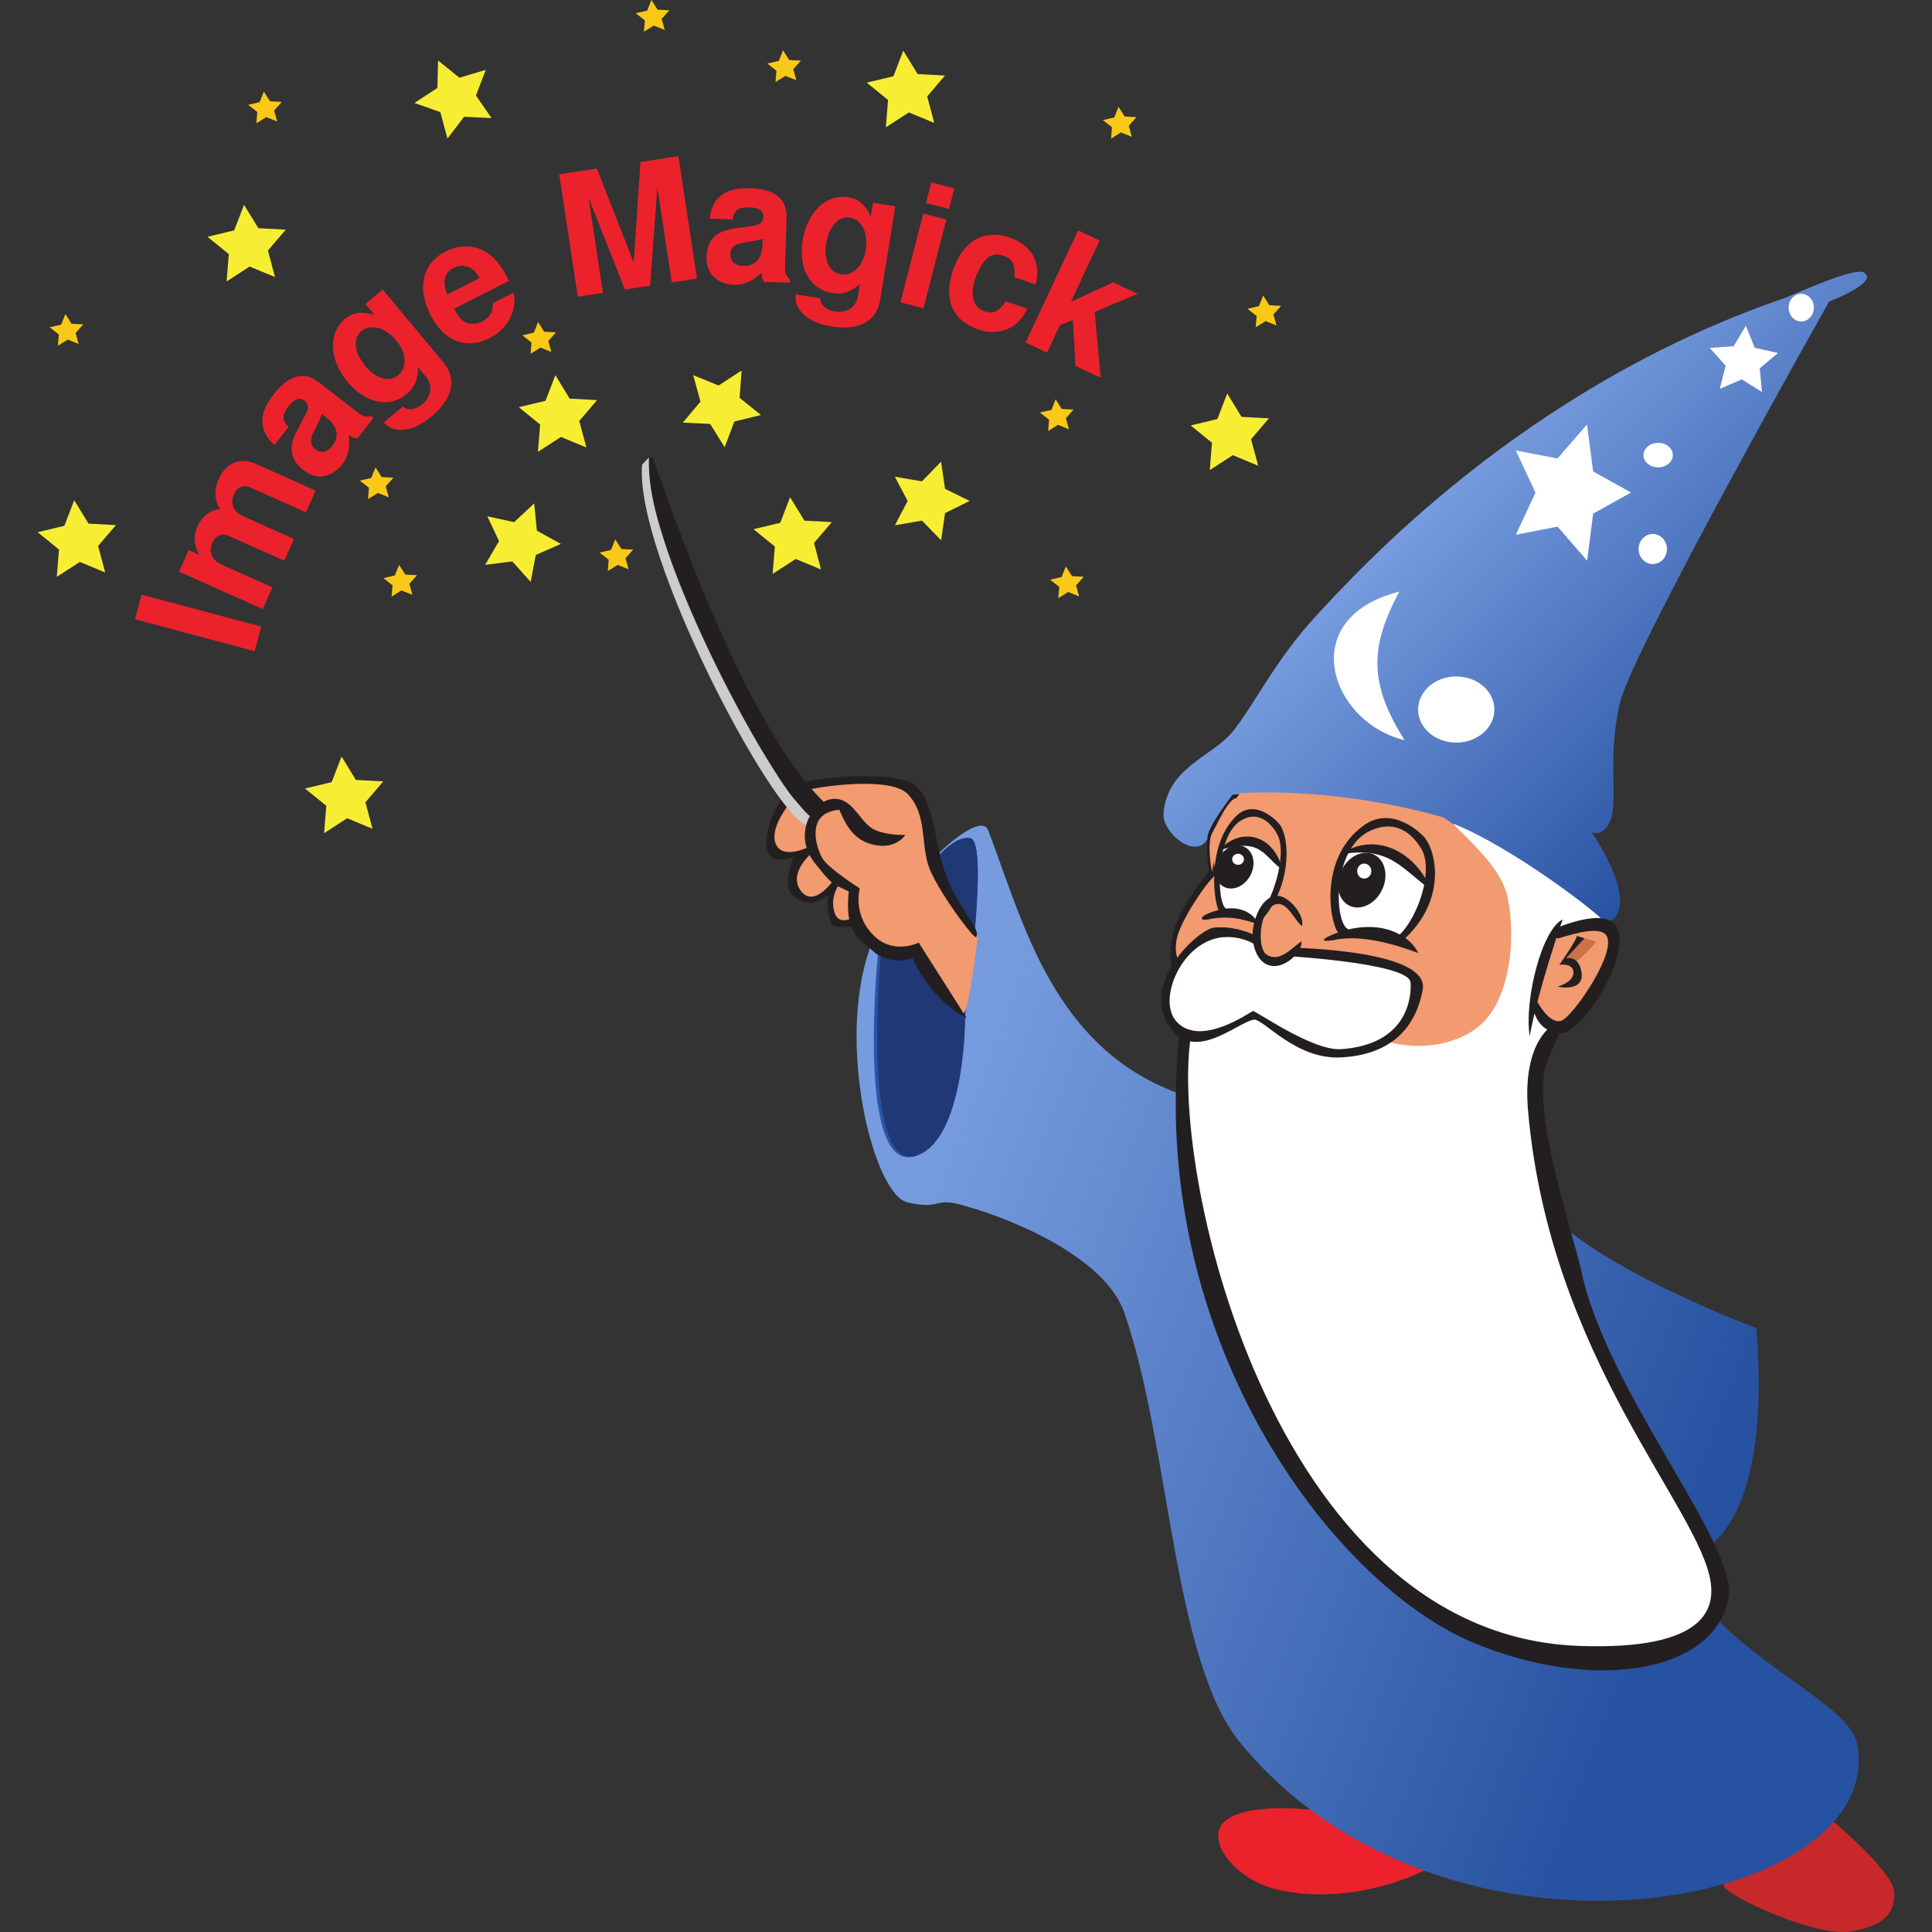 <svg width="128" version="1.1" xmlns="http://www.w3.org/2000/svg" height="128" xmlns:xlink="http://www.w3.org/1999/xlink">
<rect width="100%" height="100%" fill="#333333" stroke="none"/>
<defs>
<linearGradient gradientTransform="matrix(0.232,0,0,-0.232,2.495,130.983)" xlink:href="#linearGradient4018" id="linearGradient4024" y1="388.475" x1="365.937" y2="302.768" x2="451.579" gradientUnits="userSpaceOnUse"/>
<linearGradient id="linearGradient4018">
<stop offset="0" style="stop-color:#769bde"/>
<stop offset="1" style="stop-color:#2752a1"/>
</linearGradient>
<linearGradient gradientTransform="matrix(0.232,0,0,-0.232,2.495,130.983)" xlink:href="#linearGradient4018" id="linearGradient4032" y1="259.564" x1="266.722" y2="174.455" x2="491.176" gradientUnits="userSpaceOnUse"/>
</defs>
<g style="fill:#eb222c">
<path d="m 86.012,120.303 c 0,0 -4.26,-0.612 -4.709,1.165 -0.298,1.181 1.411,3.033 3.672,3.516 4.49,0.959 8.384,-1.722 8.384,-1.722 l -5.32,-3.115"/>
<path d="m 86.514,119.873 c 0,0 -5.211,-0.554 -5.758,1.4 -0.364,1.299 1.426,3.453 4.18,3.985 5.469,1.055 10.04,-1.641 10.04,-1.641 0,0 -1.242,-0.295 -1.827,-0.412 -0.586,0.586 -5.4,2.014 -7.939,1.271 -1.778,-0.52 -3.75,-1.523 -3.633,-2.969 0.149,-1.837 6.942,-0.837 6.942,-0.837 l -.513,-.686"/>
</g>
<g style="fill:#c7282a">
<path d="m 114.313,125.101 c 0.547,0.664 6.016,3.281 8.399,2.852 2.383,-0.43 2.835,-1.421 2.789,-2.608 -0.052,-1.328 -4.156,-4.775 -4.156,-4.775 l -.664,.781 c 0,0 3.75,3.017 3.75,3.946 0,0.625 0.255,1.106 -1.836,1.719 -2.266,0.664 -7.466,-2.539 -7.466,-2.539 0,0 -1.363,-0.039 -0.816,0.625"/>
<path d="m 114.974,124.53 c 5.521,4.584 14.908,2.999 5.845,-3.252"/>
</g>
<path style="fill:url(#linearGradient4024)" d="m 123.494,18.06 c 1.016,0.66 -2.305,1.914 -2.305,1.914 0,0 -13.04,23.082 -13.868,26.604 -0.828,3.522 -0.135,6.336 -0.586,7.657 -0.452,1.321 -1.289,0.898 -1.289,0.898 0,0 2.878,4.124 1.524,5.665 -1.355,1.541 -4.388,-4.542 -13.484,-6.83 -6.361,-0.704 -11.707,-1.426 -11.835,-1.251 -0.495,0.758 -0.973,1.752 -1.64,2.865 -0.866,1.442 -2.996,-0.484 -2.926,-1.621 0.188,-3.082 3.177,-3.816 4.532,-5.43 1.355,-1.614 2.874,-4.812 5.547,-7.696 2.823,-3.045 13.712,-15.119 30.98,-21.057 0.71,-0.244 4.726,-2.126 5.352,-1.719"/>
<path style="fill:url(#linearGradient4032)" d="m 65.47,55.013 c -0.667,-1.738 -6.589,4.271 -7.839,7.813 -2.246,6.362 0.252,16.286 2.472,16.828 2.155,0.526 1.799,-0.316 3.539,0.156 3.974,1.079 9.639,3.691 10.838,7.136 3.076,8.845 3.199,23.078 7.709,28.544 13.751,16.668 43.027,10.883 40.837,0 -0.443,-2.2 -5.605,-4.563 -8.959,-7.917 -1.875,-1.875 -1.042,-5.053 -1.042,-5.053 0,0 4.375,-1.823 3.334,-14.533 0,0 -12.918,-4.792 -14.793,-9.168 -0.734,-1.713 -13.96,-3.125 -23.127,-6.251 -8.678,-2.958 -10.635,-11.48 -12.968,-17.557"/>
<path style="fill:#2957ab" d="m 58.16,63.242 c 0,0 -1.563,15.488 2.848,13.196 2.979,-1.548 2.847,-9.237 2.847,-9.237 0,0 1.731,-11.461 0.417,-11.668 -2.431,-0.382 -6.112,7.709 -6.112,7.709"/>
<path style="fill:#2953a7" d="m 58.227,63.236 c 0,0 -1.506,15.412 2.781,13.202 2.985,-1.533 2.879,-9.234 2.879,-9.234 0,0 1.7,-11.464 0.385,-11.671 -2.431,-0.382 -6.045,7.703 -6.045,7.703"/>
<path style="fill:#2a50a4" d="m 58.293,63.23 c 0,0 -1.449,15.336 2.715,13.208 2.993,-1.519 2.91,-9.231 2.91,-9.231 0,0 1.668,-11.467 0.354,-11.674 -2.431,-0.382 -5.979,7.696 -5.979,7.696"/>
<path style="fill:#203876" d="m 58.359,63.224 c 0,0 -1.392,15.26 2.649,13.215 3,-1.505 2.942,-9.228 2.942,-9.228 0,0 1.637,-11.47 0.322,-11.677 -2.431,-0.382 -5.913,7.69 -5.913,7.69"/>
<g style="fill:#f29a70">
<path d="m 95.666,54.17 c 0,0 -6.459,-2.032 -13.699,-1.615 -0.625,0.469 -1.198,1.458 -1.615,2.187 -0.417,0.729 -0.052,3.178 -0.052,3.178 0,0 -3.49,3.646 -2.396,5.886 1.225,2.509 15.574,7.1 19.116,5.017 3.542,-2.084 3.509,-7.968 2.865,-9.913 -0.625,-2.344 -4.219,-4.74 -4.219,-4.74"/>
<path d="m 64.778,62.009 c 0,0 -2.656,-3.633 -2.813,-4.493 -0.156,-0.86 -0.466,-4.765 -1.563,-5.313 -1.875,-0.938 -6.836,-0.352 -7.5,-0.039 -0.664,0.313 -2.539,3.594 -1.836,4.141 0.703,0.547 1.875,0.391 1.875,0.391 0,0 -0.692,1.859 0,2.578 1.016,1.055 2.383,-0.703 2.383,-0.703 0,0 -0.547,2.188 0.039,2.5 0.586,0.313 1.406,0.078 1.406,0.078 0,0 0.664,1.524 1.797,1.914 1.133,0.391 2.227,-0.078 2.227,-0.078 0,0 2.618,3.985 3.008,4.141 0.391,0.156 0.977,-5.118 0.977,-5.118"/>
</g>
<path style="fill:#231f20" d="m 64.67,62.087 c -0.123,0.184 -2.709,-3.281 -3.178,-4.792 -0.469,-1.511 -0.104,-3.386 -1.354,-4.688 -1.25,-1.302 -6.72,-0.365 -7.084,-0.156 -0.365,0.208 -2.136,2.24 -1.667,3.438 0.469,1.198 2.448,0.104 2.448,0.104 v 0.469 c 0,0 -1.667,1.354 -0.781,2.552 0.885,1.198 2.187,-0.729 2.187,-0.729 0,0 0.729,-0.208 0.417,0.208 -0.313,0.416 -0.625,1.146 -0.365,1.979 0.26,0.833 1.146,0.365 1.146,0.365 l .208,.521 c 0,0 -1.354,0.208 -1.563,-0.156 -0.208,-0.365 -0.313,-1.25 -0.208,-1.875 -0.26,0.052 -1.042,0.99 -2.292,0.052 -0.867,-0.651 0,-2.604 0,-2.604 0,0 -1.563,0.625 -1.771,-0.521 -0.208,-1.146 0.677,-3.959 2.448,-4.427 1.771,-0.469 6.459,-0.677 7.448,0.26 0.99,0.938 1.198,3.021 1.615,4.74 0.764,3.151 2.761,4.636 2.344,5.261"/>
<path style="fill:#ccc" d="m 42.998,30.301 -.459,.49 c -0.12,1.518 0.36,3.692 1.172,6.131 0.812,2.439 1.961,5.139 3.195,7.68 1.234,2.541 2.552,4.922 3.705,6.727 0.576,0.902 1.11,1.66 1.574,2.223 0.717,0.869 0.994,1.022 1.244,1.121 l .735,-1.019 -.072,-.07 c -2.654,-2.577 -5.163,-7.669 -7.125,-12.457 -1.962,-4.788 -3.381,-9.266 -3.906,-10.658 z "/>
<path style="fill:#231f20" d="m 43.217,30.273 -.223,.041 c -0.067,2.104 0.553,4.143 1.207,6.121 0.832,2.437 2.002,5.132 3.244,7.662 1.243,2.53 2.557,4.897 3.678,6.676 0.56,0.89 1.05,1.65 1.504,2.178 0.65,0.756 0.833,0.987 1.07,1.133 l .938,-.9 c -2.691,-2.574 -5.315,-7.657 -7.363,-12.4 -2.036,-4.715 -3.531,-9.122 -4.055,-10.51 z "/>
<g style="fill:#fff">
<path d="m 99.9,59.527 c 0.549,2.882 0.09,6.36 -1.563,8.126 -1.478,1.578 -4.393,2.062 -6.667,1.267 -0.981,0.376 -2.448,2.656 -8.595,-1.511 -2.136,0.521 -2.709,1.823 -4.755,1.241 0.104,30.836 16.564,37.712 17.501,38.754 0.938,1.042 18.335,6.146 17.919,-1.875 -0.417,-8.021 -10,-12.501 -11.98,-32.295 -0.384,-3.837 1.354,-5.104 1.354,-5.104 l -1.488,-1.12 c 0,0 0.677,-4.74 1.553,-5.196 2.1,-1.093 3.174,0.078 3.06,-0.768 -0.041,-0.31 -6.047,-4.947 -9.986,-6.484 1.605,1.616 3.303,3.166 3.646,4.966"/>
<path d="m 84.714,62.952 c 0,0 9.657,0 9.159,2.637 -0.498,2.637 -2.29,4.053 -5.177,4.199 -2.887,0.147 -4.925,-2.441 -5.522,-2.344 -1.08,0.176 -3.936,2.881 -5.479,0.195 -1.543,-2.686 2.035,-5.806 2.937,-5.909 2.14,-0.244 4.082,1.221 4.082,1.221"/>
</g>
<path d="m 87.54,51.566 c -0.248,0.372 1.667,-2.448 1.667,-2.448"/>
<g style="stroke-width:.463;stroke:#f7ee33;fill:#f7ee33">
<path d="m 17.875,17.962 -1.359,-.564 -1.234,.799 .117,-1.466 -1.142,-.927 1.43,-.342 .529,-1.373 .767,1.255 1.469,.079 -.956,1.118 z "/>
<path d="m 6.624,37.534 -1.358,-.564 -1.235,.799 .117,-1.466 -1.142,-.927 1.43,-.342 .529,-1.372 .767,1.255 1.469,.079 -.956,1.118 Z "/>
</g>
<g style="fill:#fac816">
<path d="m 5.213,22.789 -.722,-.289 -.656,.409 .062,-.75 -.607,-.475 l .76,-.175 .281,-.703 .408,.642 .78,.041 -.508,.572"/>
<path d="m 18.363,8.05 -.722,-.289 -.656,.409 .062,-.75 -.607,-.475 .76,-.175 .281,-.703 .408,.642 .78,.041 -.508,.572"/>
<path d="m 44.039,1.983 -.722,-.289 -.656,.409 .062,-.75 -.607,-.475 .76,-.175 .281,-.703 .408,.642 .78,.04 -.508,.572"/>
<path d="m 52.759,5.316 -.722,-.289 -.656,.409 .062,-.75 -.607,-.475 .76,-.175 .281,-.703 .408,.642 .78,.04 -.508,.572"/>
<path d="m 74.987,9.062 -.721,-.289 -.656,.409 .062,-.751 -.607,-.475 .76,-.175 .281,-.703 l .407,.642 .78,.041 -.508,.572"/>
<path d="m 41.644,37.715 -.722,-.289 -.656,.409 .062,-.75 -.607,-.475 .76,-.175 .281,-.703 .408,.642 .78,.04 -.508,.572"/>
<path d="m 27.322,39.407 -.721,-.289 -.656,.409 .062,-.75 -.606,-.475 .76,-.175 .281,-.703 .408,.642 .78,.041 -.508,.572"/>
<path d="m 25.759,32.948 -.722,-.289 -.656,.409 .062,-.75 -.606,-.475 .76,-.175 .281,-.703 .408,.642 .78,.041 -.508,.572"/>
<path d="m 36.53,23.32 -.722,-.289 -.656,.409 .062,-.75 -.607,-.475 .76,-.175 .281,-.703 .408,.642 .78,.04 -.508,.572 .201,.728"/>
<path d="m 71.493,39.511 -.721,-.289 -.656,.409 .062,-.75 -.606,-.475 .76,-.175 .281,-.703 .408,.642 .78,.041 -.508,.572"/>
<path d="m 70.82,28.438 -.721,-.289 -.656,.409 .062,-.75 -.607,-.475 .76,-.175 .281,-.703 .407,.642 .78,.04 -.508,.572"/>
<path d="m 84.571,21.563 -.722,-.289 -.656,.409 .062,-.751 -.607,-.475 .76,-.175 .281,-.702 .408,.642 .78,.041 -.508,.572"/>
</g>
<g style="stroke-width:.463;stroke:#f7ee33;fill:#f7ee33">
<path d="m 24.335,54.515 -1.358,-.564 -1.235,.799 .117,-1.466 -1.142,-.927 1.43,-.342 .529,-1.372 .767,1.255 1.469,.079 -.956,1.118 z "/>
<path d="m 38.502,29.252 -1.359,-.564 -1.235,.799 .117,-1.466 -1.142,-.927 1.43,-.342 .529,-1.372 .767,1.254 1.469,.079 -.956,1.118 z "/>
<path d="m 49.908,27.383 -1.428,.351 -.521,1.376 -.775,-1.25 -1.469,-.07 .949,-1.124 -.388,-1.419 1.362,.555 1.23,-.807 -.107,1.467 z "/>
<path d="m 54.052,37.336 -1.358,-.564 -1.235,.799 .117,-1.466 -1.141,-.927 1.43,-.342 .529,-1.372 .767,1.255 1.469,.079 -.956,1.118 z "/>
<path d="m 83.013,30.461 -1.358,-.564 -1.235,.799 .117,-1.466 -1.142,-.927 1.43,-.342 .529,-1.372 .767,1.254 1.468,.079 -.956,1.118 z "/>
<path d="m 62.19,35.297 -1.027,-1.053 -1.45,.25 .683,-1.302 -.685,-1.301 1.45,.247 1.026,-1.054 .213,1.455 1.319,.65 -1.318,.652 z "/>
<path d="m 35.017,38.051 -.978,-1.099 -1.46,.182 .743,-1.27 -.625,-1.332 1.437,.314 1.073,-1.006 .145,1.464 1.288,.71 -1.347,.591 z "/>
<path d="m 61.552,7.75 -1.358,-.564 -1.235,.799 .117,-1.466 -1.142,-.927 l 1.43,-.342 .529,-1.373 .768,1.255 1.468,.079 -.956,1.118 z "/>
<path d="m 32.109,7.57 -1.469,-.073 -.893,1.169 -.384,-1.42 -1.387,-.488 1.231,-.804 .036,-1.47 1.145,.923 1.409,-.421 -.524,1.375 Z "/>
</g>
<path style="fill:#231f20" d="m 81.654,52.659 c 0,0 -1.433,1.875 -1.615,2.604 -0.182,0.729 0.052,2.5 0.052,2.5 0,0 -1.98,2.24 -2.396,4.219 -0.417,1.979 0.156,2.5 0.156,2.5 l .328,-.668 c 0,0 -0.458,-0.543 -0.197,-1.689 0.26,-1.146 1.836,-3.516 2.461,-4.063 0.283,-0.247 -0.391,-1.797 -0.117,-2.656 0.274,-0.859 1.797,-2.813 1.797,-2.813 l -.469,.065"/>
<g style="fill:#eb222c">
<path d="m 9.382,39.396 -.436,1.63 7.923,2.119 .436,-1.63 z "/>
<path d="m 11.857,37.874 5.548,2.476 .642,-1.438 -3.329,-1.486 c -0.678,-0.303 -0.924,-0.856 -0.649,-1.472 0.215,-0.483 0.626,-0.657 1.068,-0.46 l 3.699,1.651 .642,-1.438 -3.329,-1.486 c -0.678,-0.303 -0.924,-0.856 -0.649,-1.472 0.215,-0.483 0.626,-0.657 1.068,-0.46 l 3.699,1.651 .642,-1.438 -3.925,-1.751 c -1.079,-0.481 -2.009,-0.108 -2.504,1.002 -0.312,0.699 -0.285,1.302 0.098,1.99 -0.643,0.033 -1.189,0.455 -1.496,1.144 -0.284,0.637 -0.252,1.144 0.102,1.869 l -.688,-.307 -.637,1.428 z "/>
<path d="m 24.59,27.563 c -0.377,0.064 -0.559,0.022 -0.807,-0.171 l -2.667,-2.069 c -0.978,-0.759 -1.993,-0.478 -3,0.82 -1.007,1.298 -0.98,2.401 0.07,3.343 l .931,-1.2 c -0.45,-0.448 -0.451,-0.777 0.025,-1.39 0.372,-0.48 0.719,-0.596 1.039,-0.348 0.16,0.124 0.24,0.314 0.208,0.503 -0.042,0.238 -0.042,0.238 -0.42,0.927 l -.297,.567 c -0.578,1.075 -0.447,1.917 0.415,2.586 0.409,0.317 0.836,0.464 1.249,0.428 0.498,-0.055 0.991,-0.342 1.322,-0.769 0.414,-0.533 0.562,-1.202 0.446,-1.989 0.249,0.193 0.359,0.235 0.59,0.23 l 1.048,-1.351 -.151,-.117 z  m -2.943,.123 c 0.72,0.559 0.853,1.231 0.364,1.863 -0.324,0.418 -0.746,0.503 -1.102,0.227 -0.373,-0.29 -0.4,-0.623 -0.106,-1.222 l .251,-.489 c 0.193,-0.377 0.217,-0.444 0.256,-0.642 l .338,.262 z "/>
<path d="m 24.204,20.14 .598,.717 c -0.824,-0.25 -1.423,-0.161 -1.959,0.286 -1.106,0.922 -1.035,2.694 0.168,4.137 1.21,1.452 2.778,1.785 3.927,0.827 0.544,-0.454 0.736,-0.892 0.76,-1.776 l .526,.631 c 0.468,0.562 0.369,1.304 -0.236,1.808 -0.458,0.382 -0.919,0.444 -1.309,0.169 l -1.253,1.045 c 0.311,0.356 0.658,0.491 1.186,0.491 0.624,-0.007 1.265,-0.293 1.982,-0.891 1.408,-1.174 1.695,-2.482 0.78,-3.58 l -4.021,-4.822 -1.149,.958 z  m -.259,1.798 c 0.605,-0.504 1.58,-0.248 2.301,0.616 0.706,0.847 0.748,1.793 0.117,2.319 -0.57,0.476 -1.451,0.228 -2.157,-0.619 -0.735,-0.881 -0.849,-1.826 -0.261,-2.316 z "/>
<path d="m 33.709,18.61 c -0.051,-0.125 -0.077,-0.176 -0.112,-0.246 -0.276,-0.541 -0.611,-1.002 -0.935,-1.317 -0.861,-0.799 -2.035,-0.946 -3.127,-0.39 -1.554,0.791 -1.935,2.399 -1.011,4.214 0.883,1.735 2.366,2.318 3.901,1.537 1.213,-0.618 1.844,-1.81 1.614,-3.031 l -1.384,.704 c 0.049,0.518 -0.214,0.968 -0.726,1.228 -0.401,0.204 -0.809,0.197 -1.162,-0.002 -0.232,-0.134 -0.405,-0.349 -0.685,-0.85 l 3.63,-1.847 z  m -4.084,.905 c -0.328,-0.868 -0.187,-1.458 0.435,-1.774 0.351,-0.179 0.759,-0.171 1.102,0.007 0.232,0.134 0.4,0.314 0.619,0.67 l -2.156,1.097 z "/>
<path d="m 38.988,13.083 2.416,6.097 1.669,-.253 .476,-6.536 .959,6.318 1.669,-.253 -1.231,-8.109 -2.514,.382 -.444,6.668 -2.448,-6.229 -2.492,.378 1.231,8.109 1.669,-.253 -.959,-6.318 z "/>
<path d="m 52.342,18.541 c -0.273,-0.268 -0.346,-0.439 -0.336,-0.754 l .107,-3.374 c 0.039,-1.237 -0.784,-1.893 -2.426,-1.945 -1.642,-0.052 -2.519,0.618 -2.664,2.021 l 1.518,.048 c 0.099,-0.627 0.364,-0.821 1.14,-0.797 0.607,0.019 0.904,0.231 0.892,0.636 -0.006,0.202 -0.113,0.379 -0.285,0.464 -0.217,0.106 -0.217,0.106 -0.997,0.205 l -.633,.092 c -1.21,0.164 -1.814,0.764 -1.848,1.855 -0.016,0.517 0.116,0.949 0.388,1.262 0.337,0.371 0.859,0.601 1.399,0.618 0.675,0.021 1.302,-0.251 1.872,-0.808 -0.01,0.315 0.02,0.428 0.161,0.613 l 1.709,.054 .006,-.191 z  m -1.829,-2.309 c -0.029,0.911 -0.495,1.414 -1.293,1.389 -0.529,-0.017 -0.846,-0.308 -0.832,-0.758 0.015,-0.472 0.269,-0.689 0.926,-0.804 l .543,-.084 c 0.419,-0.066 0.487,-0.086 0.67,-0.17 l -.013,.427 z "/>
<path d="m 57.84,13.434 -.149,.922 c -0.351,-0.786 -0.812,-1.18 -1.5,-1.292 -1.422,-0.23 -2.713,0.985 -3.013,2.84 -0.302,1.866 0.473,3.268 1.95,3.507 0.7,0.113 1.156,-0.029 1.84,-0.591 l -.131,.811 c -0.117,0.722 -0.742,1.133 -1.52,1.007 -0.589,-0.095 -0.938,-0.403 -0.986,-0.878 l -1.61,-.261 c -0.065,0.468 0.061,0.819 0.407,1.217 0.415,0.466 1.05,0.763 1.972,0.912 1.81,0.293 2.986,-0.348 3.214,-1.759 l 1.004,-6.197 -1.477,-.239 z  m -1.527,.983 c 0.777,0.126 1.224,1.03 1.043,2.141 -0.176,1.088 -0.863,1.741 -1.674,1.609 -0.733,-0.119 -1.123,-0.946 -0.947,-2.034 0.184,-1.133 0.822,-1.839 1.578,-1.716 z "/>
<path d="m 62.696,14.542 -1.526,-.393 -1.514,5.884 1.526,.393 z  m .53,-2.059 -1.526,-.393 -.35,1.362 1.526,.393 z "/>
<path d="m 68.619,18.85 c 0.38,-1.44 -0.264,-2.604 -1.699,-3.102 -1.711,-0.593 -3.101,0.187 -3.78,2.143 -0.656,1.892 -0.051,3.34 1.65,3.93 1.393,0.483 2.658,-0.043 3.272,-1.366 l -1.424,-.494 c -0.449,0.678 -0.847,0.862 -1.421,0.663 -0.755,-0.262 -0.976,-1.101 -0.589,-2.217 0.188,-0.542 0.471,-1.016 0.77,-1.293 0.281,-0.26 0.669,-0.316 1.094,-0.168 0.606,0.21 0.793,0.597 0.702,1.41 l 1.424,.494 z "/>
<path d="m 70.947,19.998 1.907,-4.064 -1.426,-.669 -3.484,7.425 1.426,.669 .846,-1.803 .862,-.354 .176,3.041 1.67,.784 -.401,-4.364 2.849,-1.198 -1.619,-.76 z "/>
</g>
<g style="fill:#231f20">
<path d="m 78.968,68.26 c -1.719,8.673 5.168,40.034 25.627,40.785 8.517,0.313 8.952,-2.56 8.751,-4.141 -0.625,-4.922 -10.678,-14.854 -12.11,-31.331 -0.388,-4.465 1.566,-5.599 1.566,-5.599 l .677,.156 c 0,0 -0.576,1.182 -0.993,2.24 -1.172,2.969 1.896,11.939 2.266,13.752 1.641,8.047 10.47,18.283 9.767,21.799 -1.007,5.036 -9.185,6.166 -16.955,2.891 -9.454,-3.985 -21.721,-20.471 -19.377,-40.707 l .781,.156"/>
<path d="m 59.982,55.316 c 0,0 -0.573,0.938 -1.979,0.677 -1.406,-0.26 -1.927,-1.25 -2.396,-2.344 -2.292,0.208 -1.511,2.5 -1.146,3.177 0.365,0.677 2.5,2.032 2.5,2.032 0,0 -0.521,1.823 1.042,3.229 1.287,1.158 2.865,0.365 2.865,0.365 l 3.177,5 c 0,0 -2.292,-1.042 -3.594,-4.011 -0.625,0.365 -1.979,0.208 -2.656,-0.469 -0.677,-0.677 -1.875,-0.938 -1.563,-3.907 -1.146,-0.573 -1.013,-0.342 -2.24,-1.875 -1.667,-2.084 0.104,-4.636 1.667,-4.219 0.972,0.259 1.406,1.563 2.24,1.979 0.833,0.417 2.084,0.365 2.084,0.365"/>
<path d="m 84.36,63.754 c 0,-0.156 -1.162,-1.787 -3.252,-1.667 -2.735,0.156 -4.453,4.063 -3.203,5.548 1.545,1.835 4.945,-0.599 5.101,-0.651 0.156,-0.052 3.955,2.656 5.837,2.526 4.532,-0.313 4.672,-3.608 4.61,-4.415 -0.104,-1.354 -8.894,-1.797 -8.894,-1.797 l .114,-.534 c 0,0 10.105,0 9.584,2.813 -0.521,2.813 -2.396,4.323 -5.417,4.48 -3.021,0.156 -5.153,-2.604 -5.779,-2.5 -1.13,0.188 -4.118,3.073 -5.733,0.208 -1.615,-2.865 2.129,-6.193 3.073,-6.302 2.24,-0.26 4.285,1.388 4.427,1.511 0.364,0.313 -0.469,0.781 -0.469,0.781"/>
</g>
<g style="fill:#f29a70">
<path d="m 83.414,61.758 c -0.042,-0.066 -0.246,1.014 0.48,1.684 0.677,0.625 2.575,-0.628 2.393,-1.623 -0.295,-1.623 -1.493,2.101 -2.873,-0.061"/>
<path d="m 103.18,61.814 c 0,0 3.086,-0.859 3.516,-0.195 0.43,0.664 -1.367,6.289 -3.36,6.368 -1.992,0.078 -1.641,-2.031 -1.641,-2.031 l 1.484,-4.141"/>
</g>
<g style="fill:#231f20">
<path d="m 103.072,61.501 c 0,0 3.282,-1.445 4.024,-0.117 1.057,1.892 -2.266,7.11 -3.711,7.071 -1.446,-0.039 -1.758,-1.446 -1.758,-1.446 l .234,-.625 c 0,0 0.781,1.485 1.563,1.25 0.781,-0.234 3.907,-4.805 2.93,-5.743 -0.61,-0.585 -2.774,0.195 -3.086,0.273 -0.313,0.078 -0.195,-0.664 -0.195,-0.664"/>
<path d="m 103.531,60.915 c -1.369,0.657 -2.552,5.287 -2.188,7.735 0.625,-3.334 2.188,-7.735 2.188,-7.735"/>
</g>
<path style="fill:#cb7246" d="m 103.736,63.494 c 0,0 0.678,-1.397 1.06,-1.362 0.382,0.035 0.229,0.057 0.903,0.225 0.208,0.052 -1.181,1.302 -1.181,1.302 l -.782,-.166"/>
<path style="fill:#231f20" d="m 104.469,62.009 c 0,0.273 -1.162,1.914 -1.162,1.914 0,0 0.938,-0.156 0.938,0.508 0,0.664 -1.055,0.938 -1.055,0.938 0,0 1.914,0.43 1.563,-1.094 -0.232,-1.008 -1.016,-0.781 -1.016,-0.781 l 1.24,-1.328 -.508,-.156"/>
<path style="fill:#fff" d="m 88.843,61.723 c 0.044,-1.137 -1.511,-6.042 2.292,-5.521 1.959,0.268 3.125,1.927 3.49,2.396 0.365,0.469 -1.198,3.49 -1.875,3.646 -0.625,-0.26 -2.441,-0.27 -3.907,-0.521"/>
<path style="fill:#231f20" d="m 89.407,60.006 c -0.743,-0.356 -0.982,-1.403 -0.534,-2.339 0.448,-0.936 1.414,-1.405 2.157,-1.049 0.743,0.356 0.982,1.403 0.533,2.339 -0.448,0.936 -1.414,1.405 -2.157,1.049"/>
<path style="fill:#fff" d="m 90.385,58.209 c -0.259,0 -0.469,-0.222 -0.469,-0.497 0,-0.275 0.21,-0.497 0.469,-0.497 0.26,0 0.47,0.222 0.47,0.497 0,0.275 -0.21,0.497 -0.47,0.497"/>
<g style="fill:#231f20">
<path d="m 94.82,58.962 c -1.914,-1.328 -2.696,-2.969 -6.055,-2.344 2.461,-1.641 5.079,-0.078 6.055,2.344"/>
<path d="m 93.96,63.142 c -1.58,-0.599 -3.828,-1.25 -5.586,-0.86 -0.938,0.156 -0.781,-0.078 -0.117,-0.351 3.026,-1.246 5.156,0 5.704,1.211"/>
<path d="m 92.436,62.165 c 1.328,-0.898 2.696,-4.493 1.68,-6.016 -0.368,-0.552 -1.356,-1.966 -3.282,-1.133 -2.617,1.133 -2.461,6.211 -1.484,6.563 0.471,0.169 -0.078,0.625 -0.625,0.273 -0.547,-0.352 -1.502,-4.892 1.602,-7.149 1.719,-1.25 3.438,0.156 3.946,0.664 0.873,0.872 1.587,4.039 -1.016,6.641 -0.313,0.313 -0.586,0.391 -0.821,0.156"/>
</g>
<path style="fill:#f29a70" d="m 81.772,52.907 c -0.625,0.469 -1.027,1.52 -1.443,2.249 -0.417,0.729 -0.028,2.608 -0.028,2.608 0,0 0.391,-2.39 0.651,-2.826 0.977,-1.641 3.516,-2.031 0.82,-2.031"/>
<g style="fill:#fff">
<path d="m 80.829,60.463 c 0.044,-1.136 -1.193,-5.525 2.284,-4.783 1.05,0.224 1.875,1.771 1.875,1.771 0,0 -0.99,3.333 -1.667,3.49 -0.625,-0.26 -1.026,-0.227 -2.492,-0.478"/>
<path d="m 83.024,55.846 c 0.632,4.086 -1.016,4.141 -1.433,4.453 0.755,0.521 2.125,2.089 3.289,-2.569 -0.451,-1.778 -1.206,-1.624 -1.857,-1.885"/>
</g>
<g style="fill:#231f20">
<path d="m 83.328,60.743 c 0.895,-0.805 2,-4.058 1.316,-5.423 -0.248,-0.494 -1.097,-1.726 -2.395,-0.98 -1.763,1.015 -1.658,5.563 -1,5.878 0.317,0.151 -0.053,0.56 -0.421,0.245 -0.368,-0.315 -1.012,-4.381 1.079,-6.403 1.158,-1.12 2.553,0.14 2.895,0.595 0.588,0.781 0.832,3.617 -0.921,5.948 -0.21,0.28 -0.395,0.35 -0.552,0.14"/>
<path d="m 84.975,57.634 c -1.328,-0.938 -1.351,-2.172 -4.204,-1.293 1.354,-1.563 3.618,-1.129 4.204,1.293"/>
<path d="m 81.123,58.773 c -0.6,-0.281 -0.793,-1.106 -0.431,-1.843 0.363,-0.737 1.143,-1.108 1.743,-0.827 0.6,0.28 0.793,1.105 0.431,1.843 -0.362,0.737 -1.142,1.107 -1.743,0.827"/>
</g>
<path style="fill:#fff" d="m 82.025,57.297 c -0.215,0 -0.39,-0.164 -0.39,-0.366 0,-0.203 0.175,-0.367 0.39,-0.367 0.215,0 0.39,0.164 0.39,0.367 0,0.202 -0.175,0.366 -0.39,0.366"/>
<g style="fill:#231f20">
<path d="m 83.412,61.267 c -1.046,-0.415 -2.196,-0.622 -3.36,-0.352 -0.621,0.108 -0.506,-0.181 -0.066,-0.37 2.054,-0.885 3.117,0.008 3.426,0.722"/>
<path d="m 86.264,61.345 c -0.43,-0.234 -0.945,-1.616 -1.693,-1.445 -1.198,0.273 -1.277,2.902 -0.69,3.32 0.82,0.586 1.602,-0.313 2.344,-0.859 0.078,0.547 -0.807,1.61 -1.758,1.641 -1.211,0.039 -1.602,-1.524 -1.446,-2.5 0.156,-0.976 0.664,-2.031 1.485,-2.149 0.82,-0.117 1.953,1.289 1.758,1.992"/>
</g>
<g style="fill:#fff">
<path d="m 105.15,37.146 -1.958,-2.255 -2.763,.535 1.303,-2.791 -1.307,-2.788 2.764,.53 1.955,-2.259 .406,3.119 2.515,1.393 -2.513,1.397 -.401,3.12"/>
<path d="m 116.736,25.969 -1.341,-.835 -1.453,.628 .385,-1.53 -1.046,-1.181 1.579,-.111 .806,-1.358 .591,1.462 1.545,.341 -1.214,1.014 .148,1.569"/>
<path d="m 92.71,39.195 c -6.954,1.758 -4.571,8.673 0.352,9.845 C 90.678,45.289 90.757,42.828 92.71,39.195"/>
<g style="fill-rule:evenodd">
<ellipse cx="96.48" cy="47.009" rx="2.527" ry="2.191"/>
<ellipse cx="109.5" cy="36.374" rx="0.94" ry="0.996"/>
<ellipse cx="109.857" cy="30.152" rx="0.972" ry="0.812"/>
<ellipse cx="119.337" cy="20.382" rx="0.836" ry="0.916"/>
</g>
</g>
</svg>
